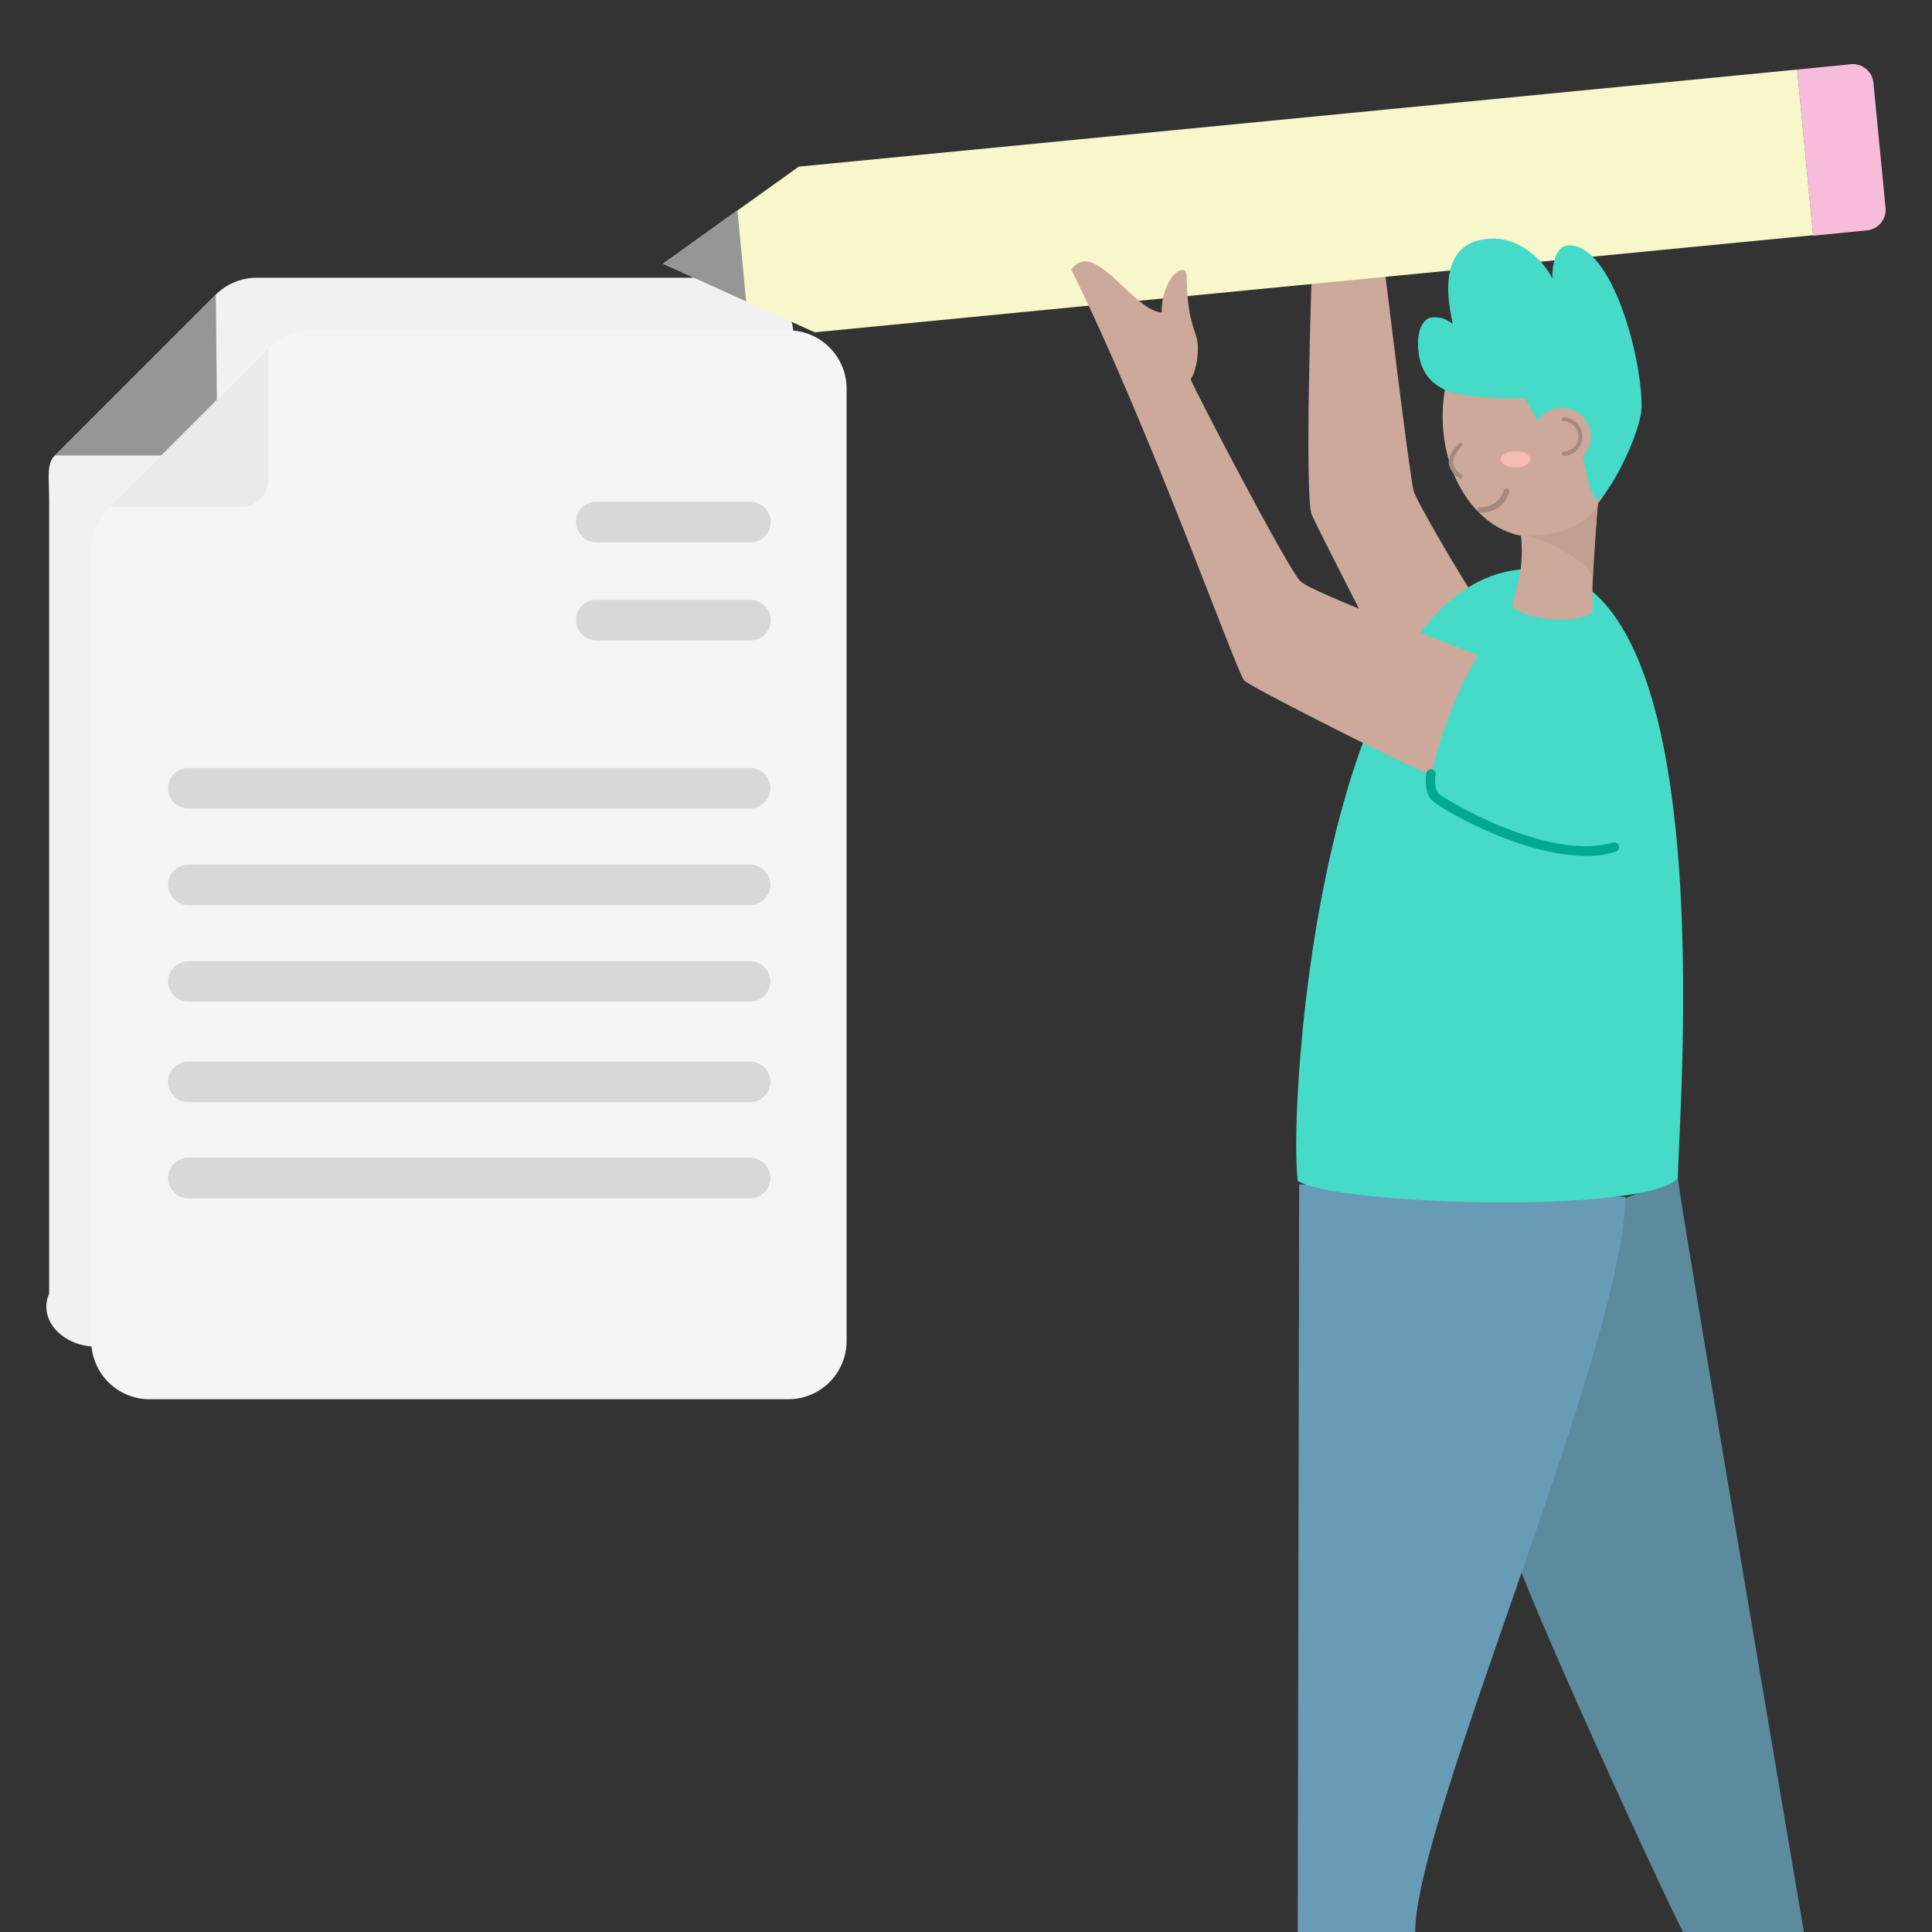 <svg id="Layer_1" data-name="Layer 1" xmlns="http://www.w3.org/2000/svg" viewBox="0 0 400 400"><rect x="0" y="0" width="400" height="400" fill="#333333" stroke="none"/><defs><style>.cls-1{fill:#f1f1f1;}.cls-2{fill:#969696;}.cls-3{fill:#c1a093;}.cls-4{fill:#f5f5f5;}.cls-5{fill:#eaeaea;}.cls-6{fill:#d8d8d8;}.cls-7{fill:#5c8b9e;}.cls-8{fill:#689bb5;}.cls-9{fill:#cca99b;}.cls-10{fill:#f7bcda;}.cls-11{fill:#f7f7cb;}.cls-12{fill:#46dbc9;}.cls-13{fill:#a5897f;}.cls-14{fill:#f7bab0;}.cls-15{fill:#00aa91;}</style></defs><path class="cls-1" d="M53.18,57.5h99a12.08,12.08,0,0,1,12.1,12.1h0V266.7a12.08,12.08,0,0,1-12.1,12.1H19.88c-6.7,0-12.1-5.4-9.7-11V104c0-5-.6-7.9,1.1-9.6L44.68,61A12.12,12.12,0,0,1,53.18,57.5Z"/><path class="cls-2" d="M11.38,94.3H42c3.7,0,3,.6,3-3.1L44.68,61"/><path class="cls-3" d="M322.28,78.1c0-.2.5-.7.8-.6,0-.2-.7-.5-.7-.5l-.1.3v.8Z"/><path class="cls-4" d="M64.18,68.4h99a12.08,12.08,0,0,1,12.1,12.1h0V277.6a12.08,12.08,0,0,1-12.1,12.1H31a12.08,12.08,0,0,1-12.1-12.1V113.8a12.12,12.12,0,0,1,3.5-8.5L55.68,72A12,12,0,0,1,64.18,68.4Z"/><path class="cls-5" d="M22.78,104.9h27.3a5.55,5.55,0,0,0,5.5-5.5V72.2"/><path class="cls-6" d="M123.48,103.9h31.9a4.23,4.23,0,0,1,4.2,4.2h0a4.23,4.23,0,0,1-4.2,4.2h-31.9a4.23,4.23,0,0,1-4.2-4.2h0A4.1,4.1,0,0,1,123.48,103.9Z"/><path class="cls-6" d="M123.48,124.2h31.9a4.23,4.23,0,0,1,4.2,4.2h0a4.23,4.23,0,0,1-4.2,4.2h-31.9a4.23,4.23,0,0,1-4.2-4.2h0A4.1,4.1,0,0,1,123.48,124.2Z"/><path class="cls-6" d="M39,159h116.3a4.23,4.23,0,0,1,4.2,4.2h0a4.23,4.23,0,0,1-4.2,4.2H39a4.23,4.23,0,0,1-4.2-4.2h0A4.23,4.23,0,0,1,39,159Z"/><path class="cls-6" d="M39,179h116.3a4.23,4.23,0,0,1,4.2,4.2h0a4.23,4.23,0,0,1-4.2,4.2H39a4.23,4.23,0,0,1-4.2-4.2h0A4.23,4.23,0,0,1,39,179Z"/><path class="cls-6" d="M39,199h116.3a4.23,4.23,0,0,1,4.2,4.2h0a4.23,4.23,0,0,1-4.2,4.2H39a4.23,4.23,0,0,1-4.2-4.2h0A4.23,4.23,0,0,1,39,199Z"/><path class="cls-6" d="M39,219.8h116.3a4.23,4.23,0,0,1,4.2,4.2h0a4.23,4.23,0,0,1-4.2,4.2H39a4.23,4.23,0,0,1-4.2-4.2h0A4.23,4.23,0,0,1,39,219.8Z"/><path class="cls-6" d="M39,239.7h116.3a4.23,4.23,0,0,1,4.2,4.2h0a4.23,4.23,0,0,1-4.2,4.2H39a4.23,4.23,0,0,1-4.2-4.2h0A4.23,4.23,0,0,1,39,239.7Z"/><path class="cls-7" d="M348.48,400c-2.6-4.5-37.1-79.2-37.1-85.1,0-2,10.9-63.4,15.8-64.1s16.5-5.6,20.2-6.9c.4,5,26.1,156.1,26.1,156.1Z"/><path class="cls-8" d="M268.68,400c0-9.8.3-154.8.3-154.8l67.5,2.6C336.48,278,293,376.5,293,400Z"/><path class="cls-9" d="M304,121.6c-1.9-2.9-10.5-17.4-11.3-19.9s-6.1-46.6-6.1-46.6l-15,.8s-1.6,47.1,0,50.7,13.5,26.7,13.5,26.7l9.2,5.9Z"/><path class="cls-10" d="M372.08,14.4l11.1-1.1a4.29,4.29,0,0,1,4.7,3.9l2.5,25.8a4.29,4.29,0,0,1-3.9,4.7l-11.1,1.1h0l-3.3-34.4Z"/><polygon class="cls-11" points="165.38 34.5 137.28 54.6 168.68 68.8 168.68 68.8 375.38 48.7 372.08 14.4 165.38 34.5"/><path class="cls-12" d="M317.08,117.8c39.7,0,30.6,110.1,30.3,126.1-6.2,7.5-70.5,5.7-78.7.6C266.58,227,274.18,117.8,317.08,117.8Z"/><path class="cls-9" d="M330.88,104.2c-.5,3.9-1.5,17.7-1.1,22.5-2.2,2.1-12.4,2.5-16.7-1.2.8-4,2.7-7.5,1.7-15.8S330.88,104.2,330.88,104.2Z"/><ellipse class="cls-9" cx="317.68" cy="86.2" rx="19" ry="25"/><path class="cls-12" d="M327.28,93.7c.8,1.1,1.7,9.2,3.4,9.7s9.2-13.6,9.2-19.3c0-10.3-6.1-33.3-15-33.3-3.2,0-3.5,5-3.5,6.9-1.1-2.7-5.9-8.3-12.1-8.3-10.5,0-10.3,9.9-8.5,17.6-1.8-1-1.9-1.3-4.1-1.3-2,0-3.1,2.6-3.1,5.3,0,6.6,3.5,8.9,6.3,10s10.7,1.6,15.9,1.5C316.58,84.1,321.38,93.8,327.28,93.7Z"/><circle class="cls-9" cx="323.38" cy="90.4" r="6"/><path class="cls-9" d="M306,135.7c-4.2-1.9-34.2-12.8-36.8-15.4s-22.1-40-22.7-41.8c.6-.6,1.6-3.5,1.5-6.8s-2.2-4.2-2.3-14.5c-.1-3.5-5.2.2-5.2,7.5-6.1-.5-13.9-15.5-18.7-8.9,16.3,32.9,34.3,83.6,35.8,85.1s40.5,21.2,41.4,20.6C299.88,161.1,307.78,137.9,306,135.7Z"/><path class="cls-3" d="M329.78,119.4c-2-4.2-11.8-8.7-14.9-8.5,13.5.3,15.9-6.6,15.9-6.6Z"/><path class="cls-12" d="M343.48,166.4c3.1-12-15.4-31.3-35.3-33.2-3.3,1.8-13,23.9-11.8,31C303.88,172.2,338.58,185.4,343.48,166.4Z"/><path class="cls-13" d="M323.78,94.4h0a3.93,3.93,0,0,0,3.8-3.8,4,4,0,0,0-3.8-4.2.4.4,0,1,0,0,.8,3.14,3.14,0,0,1,3,3.3,3.07,3.07,0,0,1-3,3,.43.43,0,0,0-.4.4A.46.46,0,0,0,323.78,94.4Z"/><path class="cls-13" d="M302.38,99.1c.1,0,.3-.1.3-.2a.47.47,0,0,0-.1-.6,3.58,3.58,0,0,1-1.7-2.3c-.2-1.2.7-2.3,1.4-3.2.1-.2.3-.3.4-.5a.43.43,0,1,0-.7-.5c-.1.1-.2.3-.4.5-.8,1-1.8,2.3-1.6,3.8a3.93,3.93,0,0,0,2.1,2.8C302.28,99.1,302.28,99.1,302.38,99.1Z"/><path class="cls-13" d="M306.28,106.1h.2a5.81,5.81,0,0,0,6-4.2.57.57,0,0,0-.4-.7c-.3-.1-.7,0-.7.3a4.87,4.87,0,0,1-4.9,3.5.56.56,0,0,0-.6.5A.68.68,0,0,0,306.28,106.1Z"/><ellipse class="cls-14" cx="313.78" cy="95.1" rx="3.1" ry="1.7"/><path class="cls-15" d="M328.38,177.2c-13.5,0-29.6-9.6-31.6-11.2s-1.6-5.2-1.5-5.6a1,1,0,1,1,1.9.3h0c-.1.7-.2,2.9.8,3.7,1.9,1.5,22.5,13.8,35.8,10.1a1,1,0,1,1,.5,1.9A18.72,18.72,0,0,1,328.38,177.2Z"/><polygon class="cls-2" points="137.28 54.6 152.68 43.5 154.48 62.4 137.28 54.6"/></svg>